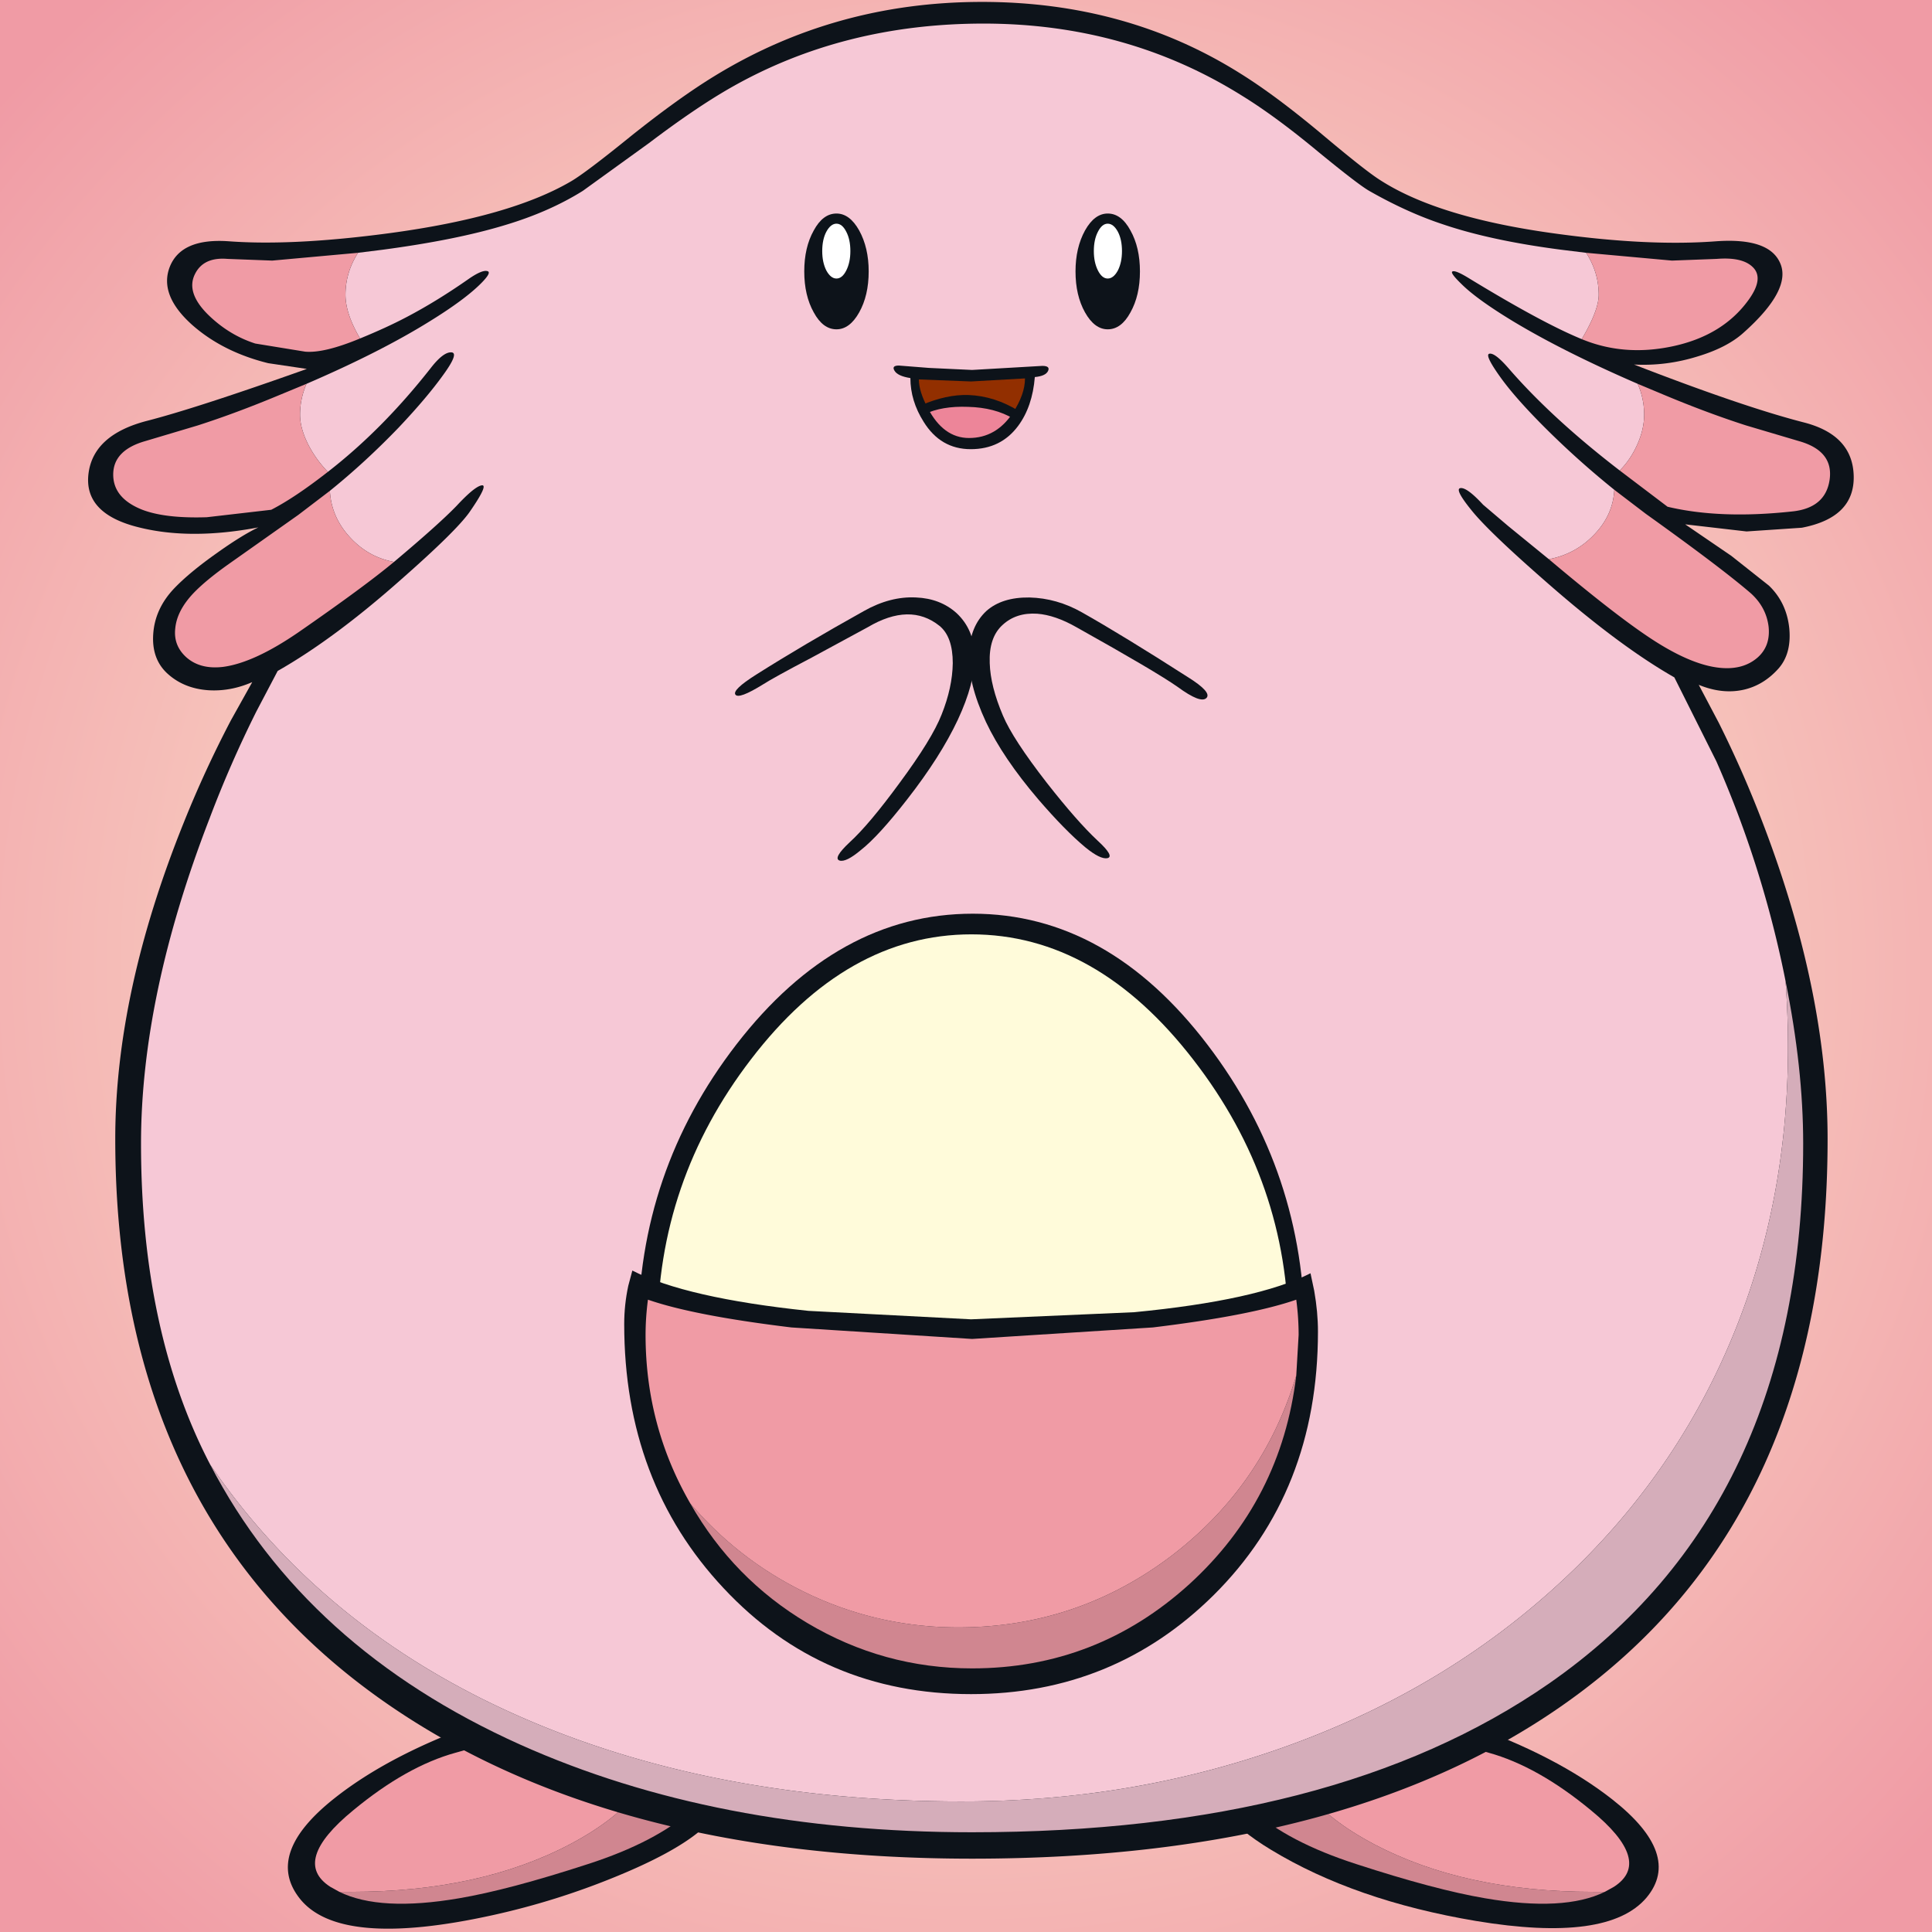 <svg xmlns="http://www.w3.org/2000/svg" fill="none" viewBox="0 0 300 300"><rect x="0" y="0" width="300" height="300" fill="#333333" stroke="none"/><g clip-path="url(#a)"><path fill="#fff" d="M0 0h300v300H0z"/><path fill="url(#b)" d="M-50-50h400v400H-50z"/><path fill="#0D131A" d="M110.037 265.112c3.405 2.489 5.283 4.995 5.634 7.518.456 3.575-1.913 7.501-7.108 11.777-2.773 2.278-7.126 4.626-13.058 7.045a115.849 115.849 0 0 1-18.797 5.888c-16.111 3.575-26.203 2.681-30.274-2.681-3.51-4.592-1.685-9.726 5.475-15.404 5.652-4.487 13.076-8.377 22.272-11.672 5.511-1.963 12.057-3.294 19.64-3.995 8.318-.807 13.724-.298 16.216 1.524Z"/><path fill="#D08690" d="M109.668 269.318c3.089 3.716 2.37 7.606-2.158 11.672-3.756 3.365-9.162 6.186-16.217 8.464-8.179 2.664-14.848 4.434-20.008 5.31-8.178 1.402-14.374 1.069-18.586-.999h1.843c13.303 0 24.641-2.471 34.013-7.413 9.407-4.977 14.111-10.97 14.111-17.98l-.211-2.418c3.3.385 5.704 1.507 7.213 3.364Z"/><path fill="#F09BA5" d="m102.455 265.954.211 2.418c0 7.01-4.704 13.003-14.111 17.98-9.372 4.942-20.71 7.413-34.013 7.413h-1.843l-1.421-.788c-4.072-2.629-2.879-6.59 3.58-11.882 5.51-4.557 10.811-7.536 15.9-8.938l15.217-4.311c6.985-1.717 12.479-2.348 16.48-1.892Z"/><path fill="#0D131A" d="M208.285 263.64c7.512.736 14.041 2.103 19.587 4.101 9.231 3.26 16.725 7.15 22.482 11.671 7.266 5.713 9.038 10.796 5.318 15.247-3.967 4.696-12.795 5.906-26.484 3.627-12.531-2.103-23.132-5.783-31.802-11.04-6.739-4.066-10.197-8.359-10.372-12.881-.141-3.575 1.579-6.659 5.16-9.253 2.492-1.822 7.862-2.313 16.111-1.472Z"/><path fill="#D08690" d="M192.174 269.318c1.544-1.857 3.966-2.979 7.266-3.364l-.211 2.418c0 7.01 4.704 13.003 14.111 17.98 9.372 4.942 20.709 7.413 34.013 7.413h1.842c-4.212 2.068-10.407 2.401-18.586.999-5.159-.876-11.829-2.646-20.007-5.31-7.056-2.278-12.461-5.099-16.217-8.464-4.528-4.066-5.265-7.956-2.211-11.672Z"/><path fill="#F09BA5" d="m199.229 268.372.211-2.418c4.001-.456 9.494.175 16.48 1.892l15.216 4.311c5.09 1.402 10.39 4.381 15.901 8.938 6.458 5.292 7.652 9.253 3.58 11.882l-1.422.788h-1.842c-13.304 0-24.641-2.471-34.013-7.413-9.407-4.977-14.111-10.97-14.111-17.98Z"/><path fill="#0D131A" d="M276.364 40.727c1.334 2.769-.562 6.431-5.687 10.988-1.684 1.507-4.036 2.716-7.055 3.627-3.264 1.017-6.564 1.437-9.898 1.262 11.302 4.381 20.095 7.378 26.378 8.99 5.055 1.297 7.635 4.066 7.74 8.307.105 4.311-2.58 6.992-8.056 8.044l-8.582.578-9.53-1.104 7.161 4.89 5.844 4.626c1.825 1.752 2.878 3.96 3.159 6.624.246 2.594-.298 4.662-1.632 6.204-1.58 1.787-3.44 2.909-5.581 3.365-2.176.455-4.458.192-6.845-.789l3.107 5.888a171.629 171.629 0 0 1 6.897 15.72c6.669 17.454 10.004 33.77 10.004 48.946 0 38.379-12.988 67.155-38.963 86.327-22.886 16.928-54.178 25.393-93.878 25.393-38.084 0-68.798-8.324-92.14-24.973-27.274-19.487-40.91-48.42-40.91-86.799 0-15.142 3.545-31.51 10.635-49.104a172.611 172.611 0 0 1 7.319-15.878l3.317-5.941c-2.247.982-4.51 1.402-6.792 1.262-2.598-.175-4.756-1.069-6.476-2.681-1.58-1.507-2.282-3.523-2.106-6.046.175-2.629 1.263-4.995 3.264-7.098 1.58-1.647 3.756-3.452 6.529-5.415 2.597-1.857 4.773-3.207 6.528-4.048-7.02 1.332-13.198 1.332-18.533 0-5.721-1.402-8.336-4.17-7.845-8.307.491-4.065 3.545-6.817 9.161-8.254 5.16-1.332 13.41-4.013 24.747-8.044l-6.003-.893c-4.668-1.157-8.582-3.12-11.74-5.889-3.511-3.119-4.687-6.15-3.529-9.095 1.194-2.979 4.248-4.293 9.162-3.943 6.669.49 14.988.07 24.957-1.262 12.496-1.682 21.885-4.363 28.168-8.043 1.51-.877 4.599-3.207 9.267-6.993 4.914-3.925 9.197-7.01 12.847-9.253C123.34 4.17 137.24.297 152.474.297c14.989 0 28.38 3.716 40.174 11.146 3.545 2.208 7.652 5.257 12.32 9.148 4.704 3.96 7.81 6.414 9.319 7.36 6.073 3.926 15.252 6.712 27.537 8.36 9.513 1.296 17.726 1.682 24.641 1.156 5.406-.385 8.705.701 9.899 3.26Z"/><path fill="#F6C8D6" d="m242.456 38.782 3.844.473c1.298 2.032 1.948 4.206 1.948 6.519 0 1.612-.878 3.908-2.633 6.887-4.107-1.682-9.951-4.837-17.533-9.463-1.369-.842-2.211-1.192-2.527-1.052-.316.105.14.754 1.369 1.946 1.579 1.577 4.247 3.504 8.003 5.783 5.23 3.154 11.689 6.396 19.376 9.726.667 1.542 1 3.137 1 4.784 0 1.542-.368 3.12-1.106 4.732-.702 1.542-1.597 2.856-2.685 3.943-7.02-5.398-12.777-10.69-17.27-15.878-1.404-1.612-2.386-2.365-2.948-2.26-.562.07-.018 1.262 1.632 3.575 1.545 2.173 3.879 4.819 7.003 7.938a135.703 135.703 0 0 0 10.741 9.621c-.141 2.664-1.211 5.013-3.212 7.045-1.895 1.963-4.212 3.207-6.95 3.733l-6.318-5.152-3.896-3.312c-1.685-1.823-2.861-2.682-3.528-2.576-.667.105.017 1.384 2.053 3.838 1.896 2.243 5.652 5.818 11.268 10.725 7.546 6.624 14.181 11.566 19.902 14.825l6.529 13.039a163.88 163.88 0 0 1 10.741 34.12c1.404 19.172-1.071 36.907-7.424 53.205-6.002 15.352-15.146 28.705-27.432 40.061-11.829 10.971-25.799 19.4-41.91 25.289-16.077 5.888-33.101 8.832-51.073 8.832-25.413 0-48-4.259-67.762-12.776-20.815-8.972-37.155-22.151-49.02-39.535-7.16-13.739-10.74-30.353-10.74-49.84 0-15.317 3.545-32.14 10.636-50.471a177.34 177.34 0 0 1 7.266-16.614l3.317-6.308c5.861-3.33 12.268-8.08 19.218-14.248 5.616-4.942 9.126-8.394 10.53-10.357 2.07-2.98 2.703-4.381 1.895-4.206-.737.14-2.018 1.192-3.843 3.154-1.86 1.928-5.108 4.837-9.74 8.728-2.669-.491-4.95-1.77-6.846-3.838-1.93-2.103-2.966-4.504-3.106-7.203 3.65-2.944 7.213-6.221 10.688-9.831 2.914-3.084 5.213-5.8 6.898-8.15 1.684-2.312 2.106-3.486 1.263-3.522-.842-.035-1.913.789-3.212 2.471C61.878 63.526 56.56 68.89 50.91 73.27a17.895 17.895 0 0 1-2.948-4.048c-.913-1.753-1.37-3.365-1.37-4.837 0-1.647.334-3.242 1.001-4.784 7.652-3.295 14.04-6.537 19.165-9.726 3.58-2.209 6.213-4.154 7.898-5.836 1.193-1.192 1.527-1.84 1-1.945-.526-.14-1.456.245-2.79 1.156-3.405 2.384-6.687 4.399-9.846 6.046-2 1.052-4.37 2.138-7.108 3.26-1.51-2.559-2.264-4.82-2.264-6.782 0-2.313.65-4.486 1.948-6.52l3.791-.472c7.652-1.017 14.005-2.296 19.06-3.838 4.563-1.367 8.582-3.137 12.057-5.31l10.267-7.413c4.809-3.645 9.021-6.502 12.637-8.57 11.653-6.66 24.764-9.989 39.331-9.989 14.812 0 28.186 3.733 40.12 11.198 3.475 2.138 7.406 5.03 11.794 8.675 4.142 3.4 6.792 5.433 7.951 6.099 3.931 2.243 7.757 3.978 11.478 5.205 4.949 1.682 11.074 2.996 18.375 3.943Z"/><path fill="#D5ADBA" d="M269.835 205.546c6.353-16.298 8.828-34.033 7.424-53.205 1.825 9.008 2.738 17.42 2.738 25.236 0 37.608-13.163 65.56-39.489 83.855-22.184 15.387-52.037 23.08-89.56 23.08-26.537 0-49.932-4.539-70.185-13.616-22.22-9.989-38.26-24.482-48.124-43.479 11.864 17.384 28.204 30.563 49.019 39.536 19.762 8.516 42.349 12.775 67.763 12.775 17.971 0 34.996-2.944 51.072-8.832 16.111-5.889 30.082-14.318 41.911-25.289 12.285-11.355 21.429-24.709 27.431-40.061Z"/><path fill="#F09BA5" d="M51.225 76.214c.14 2.7 1.176 5.1 3.107 7.203 1.895 2.068 4.177 3.347 6.844 3.838-3.018 2.523-7.968 6.169-14.848 10.935-4.598 3.155-8.494 4.942-11.688 5.363-2.352.28-4.247-.21-5.687-1.472-1.369-1.227-1.948-2.734-1.737-4.522.175-1.822 1.106-3.627 2.79-5.415 1.264-1.332 3.107-2.856 5.529-4.574l10.794-7.623 4.896-3.733ZM47.96 69.222a17.898 17.898 0 0 0 2.95 4.048c-3.406 2.664-6.337 4.626-8.794 5.888l-10.004 1.157c-4.282.14-7.617-.246-10.003-1.157-3.02-1.192-4.528-3.014-4.528-5.468 0-2.523 1.667-4.258 5.002-5.204l8.108-2.419c3.931-1.262 8.126-2.821 12.584-4.679l4.317-1.787c-.667 1.542-1 3.136-1 4.784 0 1.472.456 3.084 1.369 4.837ZM35.324 40.201l6.95.263 13.321-1.21c-1.298 2.034-1.948 4.207-1.948 6.52 0 1.963.755 4.224 2.264 6.782-3.72 1.542-6.564 2.226-8.53 2.05l-7.74-1.261c-2.737-.877-5.194-2.384-7.37-4.522-2.282-2.278-2.949-4.363-2.001-6.256.877-1.788 2.562-2.576 5.054-2.366ZM271.888 92.144c1.58 1.437 2.492 3.155 2.738 5.152.211 1.998-.351 3.593-1.685 4.785-1.474 1.297-3.387 1.84-5.739 1.63-3.229-.281-7.143-1.998-11.741-5.153-3.651-2.488-8.635-6.396-14.953-11.724 2.738-.525 5.054-1.77 6.95-3.733 2.001-2.032 3.071-4.38 3.212-7.044l4.896 3.732c7.793 5.573 13.233 9.692 16.322 12.355ZM272.099 41.41c1.264 1.157 1.071 2.875-.579 5.153-2.703 3.75-6.704 6.168-12.005 7.255-4.949 1.016-9.582.63-13.9-1.157 1.755-2.979 2.633-5.275 2.633-6.887 0-2.313-.65-4.486-1.948-6.52l13.321 1.21 6.95-.263c2.597-.21 4.44.193 5.528 1.21ZM271.151 66.067l8.161 2.419c3.616 1.016 5.213 3.014 4.792 5.993-.422 2.944-2.37 4.591-5.845 4.942-7.441.806-13.882.56-19.323-.736l-7.424-5.626c1.088-1.086 1.983-2.4 2.685-3.942.738-1.613 1.106-3.19 1.106-4.732 0-1.648-.333-3.242-1-4.784l4.265 1.787c4.457 1.858 8.652 3.417 12.583 4.68Z"/><path fill="#0D131A" d="M129.887 51.136c-1.404 0-2.58-.876-3.528-2.628-.983-1.753-1.474-3.873-1.474-6.362 0-2.488.491-4.609 1.474-6.361.948-1.752 2.124-2.629 3.528-2.629 1.369 0 2.545.877 3.527 2.629.983 1.788 1.475 3.908 1.475 6.361 0 2.489-.492 4.61-1.475 6.362-.982 1.752-2.158 2.628-3.527 2.628Z"/><path fill="#fff" d="M129.887 43.25c-.597 0-1.124-.42-1.58-1.261-.421-.842-.632-1.84-.632-2.997 0-1.192.211-2.19.632-2.997.456-.841.983-1.262 1.58-1.262.596 0 1.105.421 1.527 1.262.421.806.631 1.805.631 2.997 0 1.157-.21 2.155-.631 2.997-.422.84-.931 1.261-1.527 1.261Z"/><path fill="#0D131A" d="M126.096 102.08c-4.002 2.103-6.547 3.505-7.635 4.206-2.492 1.543-3.914 2.068-4.265 1.578-.351-.491.72-1.525 3.212-3.102 4.879-3.085 10.46-6.38 16.743-9.884 2.738-1.542 5.441-2.243 8.109-2.103 2.492.105 4.58.911 6.265 2.418 3.686 3.435 3.756 8.955.211 16.561-1.79 3.82-4.423 7.956-7.898 12.408-2.948 3.785-5.335 6.396-7.161 7.833-1.544 1.297-2.65 1.84-3.317 1.63-.702-.246-.175-1.192 1.58-2.839 2.001-1.823 4.581-4.89 7.74-9.201 3.37-4.556 5.546-8.096 6.529-10.62 1.123-2.804 1.702-5.467 1.737-7.991 0-2.734-.684-4.661-2.053-5.783-3.054-2.453-6.775-2.383-11.162.21l-8.635 4.679ZM187.54 162.278c10.039 13.178 15.059 28.127 15.059 44.845 0 15.913-5.09 28.811-15.269 38.695-9.758 9.498-21.991 14.247-36.698 14.247-14.638 0-26.8-4.784-36.488-14.353-10.039-9.918-15.059-22.852-15.059-38.799 0-16.649 5.09-31.562 15.269-44.741 10.461-13.529 22.693-20.293 36.699-20.293 13.97 0 26.133 6.799 36.487 20.399Z"/><path fill="#FFFBDA" d="M185.329 164.591c9.828 12.688 14.742 26.865 14.742 42.532 0 14.931-4.896 27.128-14.69 36.592-9.336 9.042-20.815 13.564-34.434 13.564-13.584 0-25.009-4.557-34.276-13.669-9.723-9.499-14.585-21.731-14.585-36.697 0-15.667 4.844-29.81 14.532-42.427 9.899-12.933 21.307-19.4 34.224-19.4 12.952 0 24.448 6.502 34.487 19.505Z"/><path fill="#0D131A" d="M172.008 51.136c-1.369 0-2.545-.876-3.527-2.628-.983-1.753-1.475-3.873-1.475-6.362 0-2.453.492-4.574 1.475-6.361.982-1.752 2.158-2.629 3.527-2.629 1.404 0 2.58.877 3.528 2.629.983 1.752 1.474 3.873 1.474 6.361 0 2.489-.491 4.61-1.474 6.362-.948 1.752-2.124 2.628-3.528 2.628Z"/><path fill="#fff" d="M172.008 43.25c-.596 0-1.105-.42-1.527-1.261-.421-.842-.631-1.84-.631-2.997 0-1.192.21-2.19.631-2.997.422-.841.931-1.262 1.527-1.262.597 0 1.124.421 1.58 1.262.421.806.632 1.805.632 2.997 0 1.157-.211 2.155-.632 2.997-.456.84-.983 1.261-1.58 1.261Z"/><path fill="#0D131A" d="M184.434 105.13c2.527 1.577 3.492 2.663 2.896 3.259-.597.596-2.089.018-4.476-1.735-2.246-1.577-7.476-4.661-15.69-9.253-2.211-1.262-4.247-1.963-6.107-2.103-2.177-.14-3.967.438-5.371 1.735-1.439 1.297-2.106 3.277-2.001 5.941.07 2.383.755 5.1 2.054 8.149 1.018 2.418 3.282 5.888 6.792 10.41 3.159 4.03 5.791 7.027 7.898 8.99 1.79 1.647 2.299 2.558 1.526 2.734-.737.14-1.877-.421-3.422-1.683-2.106-1.752-4.546-4.241-7.319-7.465-3.65-4.276-6.353-8.272-8.108-11.987-1.895-4.066-2.773-7.641-2.632-10.725.105-2.77 1-4.942 2.685-6.52 1.614-1.436 3.843-2.137 6.687-2.102 2.843.07 5.563.84 8.161 2.313 4.282 2.418 9.758 5.766 16.427 10.042ZM141.365 58.707c-1.334-.21-2.159-.596-2.475-1.157-.316-.525-.088-.788.684-.788l4.686.368 6.687.315 10.899-.63c.843 0 1.141.262.895.788-.245.526-.93.841-2.053.946-.246 3.05-1.106 5.573-2.58 7.57-1.79 2.42-4.247 3.629-7.371 3.629-3.124 0-5.564-1.42-7.319-4.259-1.369-2.173-2.053-4.434-2.053-6.782Z"/><path fill="#922F00" d="M157.266 64.122c-1.79-.946-3.967-1.49-6.529-1.63-2.492-.14-4.721.14-6.687.842-.913-1.718-1.369-3.19-1.369-4.417l8.109.316 8.371-.473c0 1.647-.632 3.435-1.895 5.362Z"/><path fill="#ED8599" d="M144.05 63.334c1.965-.701 4.194-.982 6.687-.841 2.562.14 4.738.683 6.528 1.63-1.72 2.593-3.984 3.89-6.792 3.89-2.667 0-4.809-1.56-6.423-4.68Z"/><path fill="#0D131A" d="m203.494 197.713.579 2.733c.386 2.209.579 4.311.579 6.309 0 16.579-5.405 30.23-16.217 40.955-10.354 10.235-22.903 15.352-37.646 15.352-15.374 0-28.186-5.485-38.435-16.456-10.285-10.97-15.427-24.639-15.427-41.007 0-1.998.21-3.978.632-5.941l.631-2.366c5.546 2.839 14.655 4.924 27.327 6.256l25.272 1.315 25.326-1.104c12.742-1.227 21.868-3.242 27.379-6.046Z"/><path fill="#D08690" d="M148.789 252.705c12.25 0 23.254-3.68 33.012-11.041 9.548-7.255 16.042-16.613 19.481-28.074-1.544 12.898-7.072 23.693-16.585 32.385-9.618 8.728-20.867 13.091-33.75 13.091-9.161 0-17.691-2.348-25.588-7.045-7.652-4.556-13.707-10.742-18.165-18.558 5.125 5.993 11.232 10.672 18.323 14.037 7.336 3.47 15.093 5.205 23.272 5.205Z"/><path fill="#F09BA5" d="M201.282 201.813a41.64 41.64 0 0 1 .369 5.468l-.369 6.309c-3.44 11.461-9.933 20.819-19.481 28.075-9.758 7.36-20.762 11.04-33.012 11.04-8.179 0-15.936-1.735-23.273-5.205-7.09-3.364-13.198-8.044-18.322-14.037-4.634-8.026-6.95-16.754-6.95-26.182 0-1.787.123-3.61.368-5.468 4.739 1.648 12.163 3.085 22.272 4.312l28.063 1.787 28.064-1.787c10.109-1.227 17.533-2.664 22.271-4.312Z"/><path fill="#0D131A" d="M143.05 62.913c2.632-1.122 5.072-1.647 7.318-1.577 2.738.105 5.371.946 7.898 2.523.351.21.369.509.053.894-.316.35-.632.438-.948.263-1.931-1.157-4.282-1.77-7.055-1.84-2.703-.105-4.967.28-6.792 1.156-.422.176-.72.036-.896-.42-.21-.42-.07-.754.422-.999Z"/></g><defs><radialGradient id="b" cx="0" cy="0" r="1" gradientTransform="rotate(90 0 150) scale(200)" gradientUnits="userSpaceOnUse"><stop stop-color="#FFFBDA"/><stop offset="1" stop-color="#F09BA5"/></radialGradient><clipPath id="a"><path fill="#fff" d="M0 0h300v300H0z"/></clipPath></defs></svg>